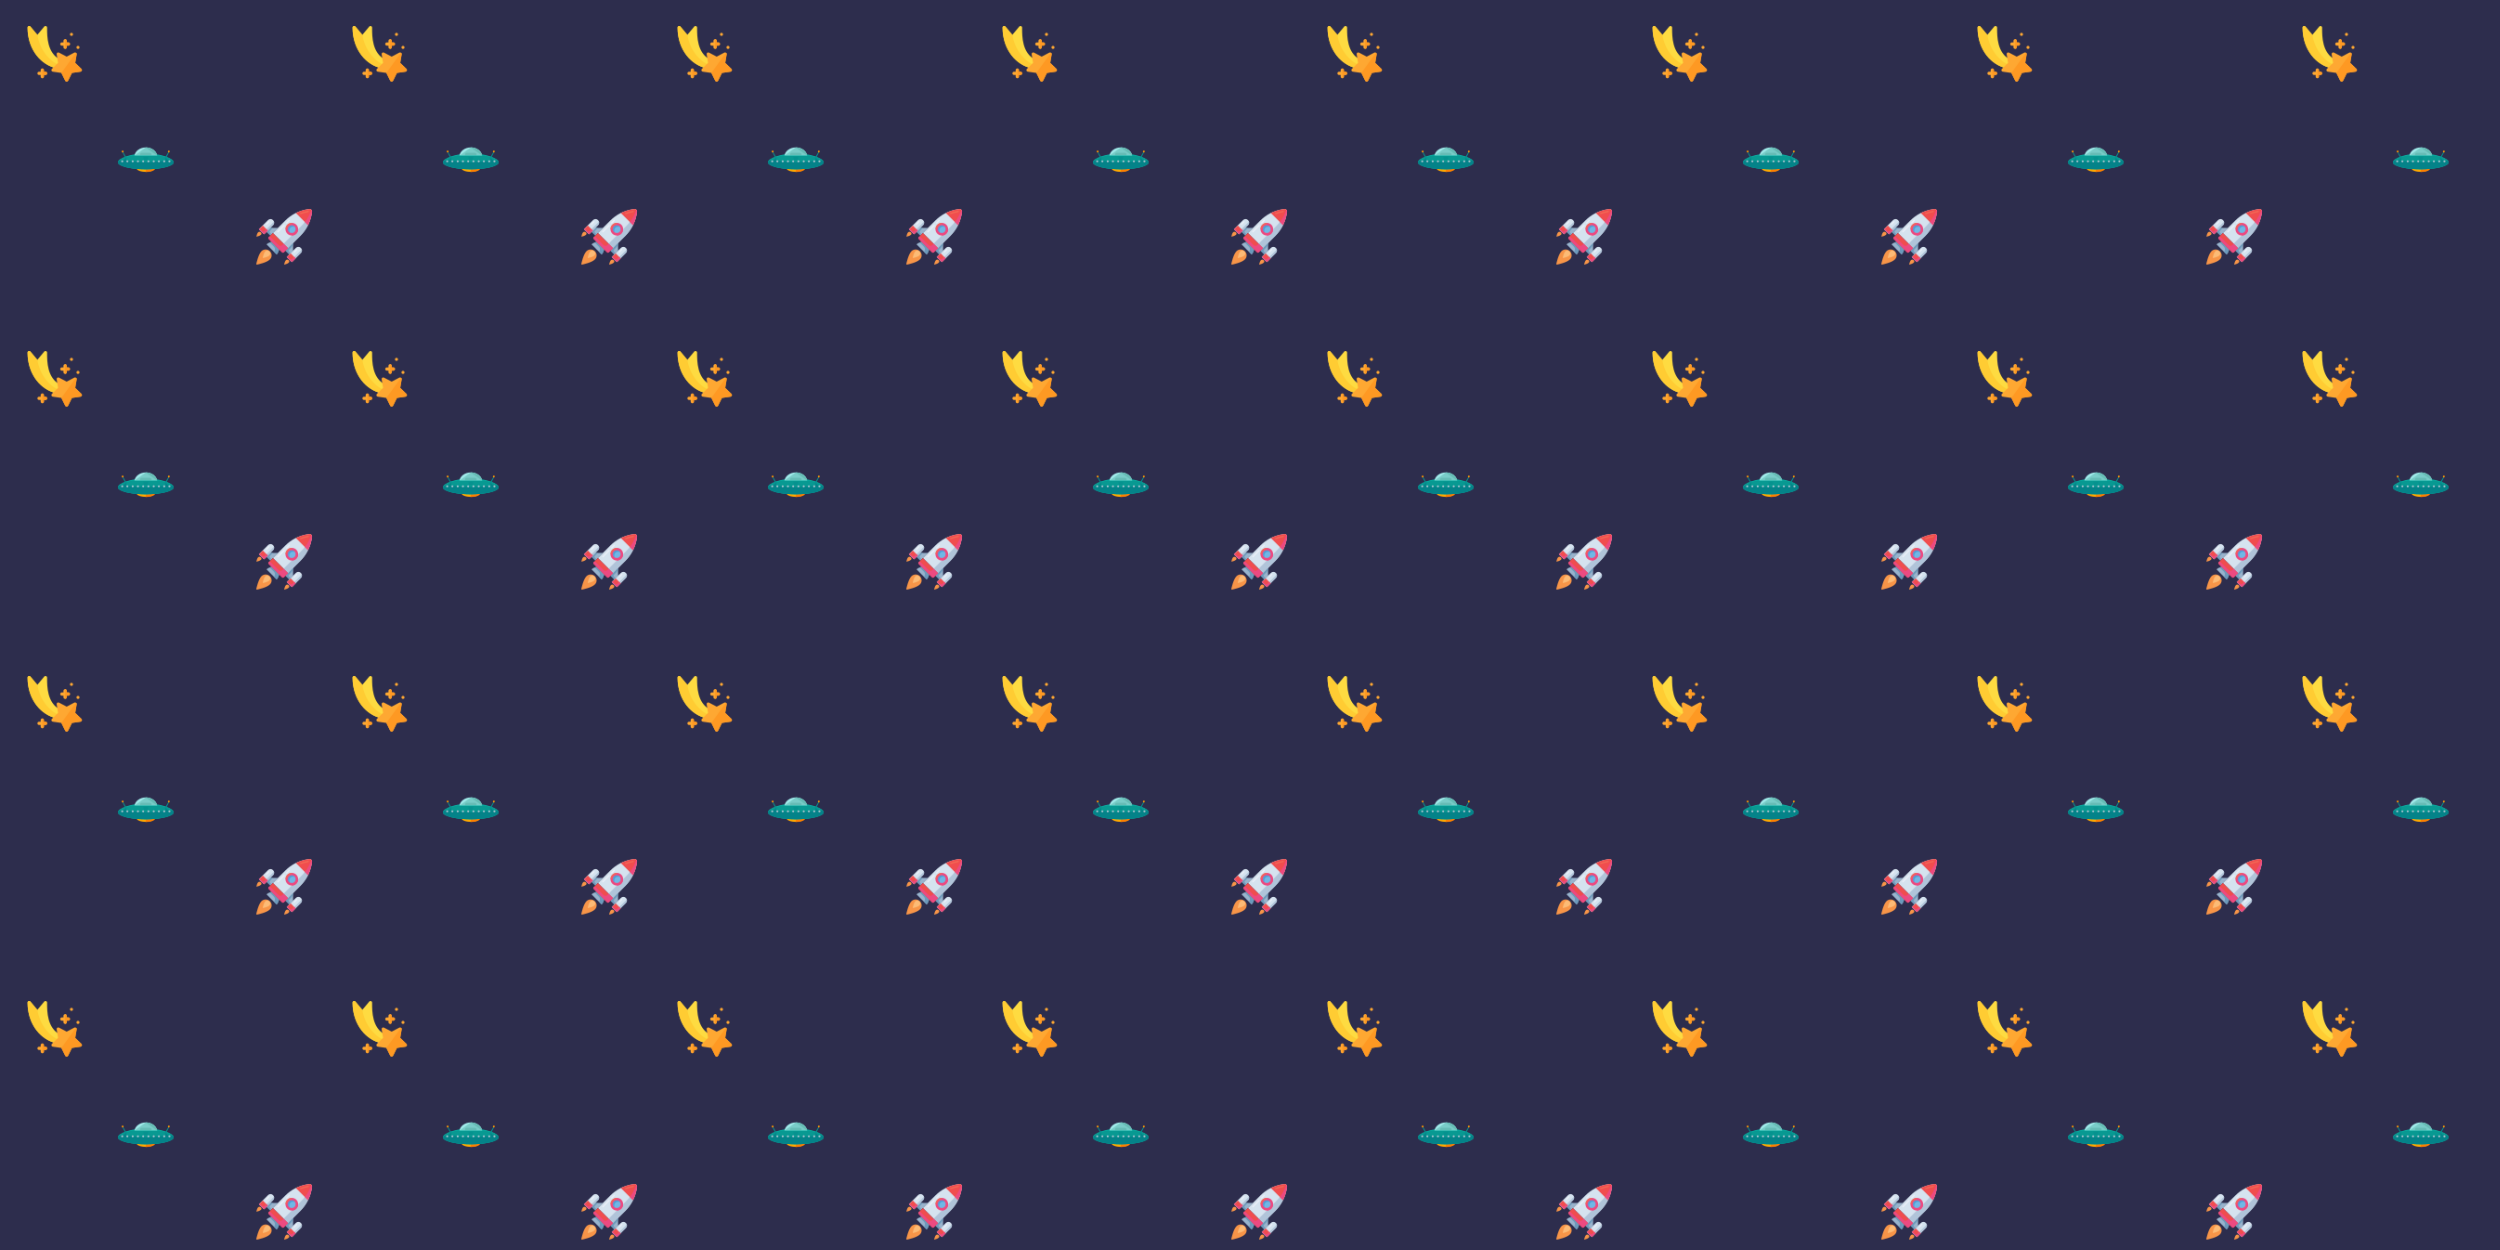 <svg xmlns="http://www.w3.org/2000/svg" xmlns:xlink="http://www.w3.org/1999/xlink" xmlns:fi="http://pattern.flaticon.com/" x="0" y="0" width="1000" height="500" viewBox="0 0 2692.308 1346.154"><rect x="0px" y="0px" width="100%" height="100%" opacity="1" fill="#2d2d4d"/><defs><g transform="matrix(0.117 0 0 0.117 276 225)" id="L1_2"><path d="M292.073,361.051L152.436,221.414l114.036-114.036C321.164,52.687,390.982,16.614,466.618,3.814  l20.945-3.491c1.164,0,2.327,0,3.491,0l0,0C502.691,0.323,512,9.632,512,21.269l0,0c0,1.164,0,2.327,0,3.491l-2.327,22.109  c-12.8,75.636-48.873,145.455-102.4,198.982L292.073,361.051z" fill="#d5e3ef"/><path d="M417.745,153.923l-166.4,166.4l40.727,40.727l114.036-114.036  c54.691-54.691,89.6-123.345,102.4-198.982l4.655-22.109c0-1.164,0-2.327,0-3.491c0-5.818-2.327-10.473-5.818-13.964  C489.891,61.996,459.636,112.032,417.745,153.923z" fill="#b0c4d9"/><g><path d="M297.891,471.596c-6.982-6.982-18.618-6.982-25.6,0c-9.309,9.309-15.127,38.4-16.291,39.564   c0,1.164,0,1.164,0,1.164s1.164,1.164,1.164,0c1.164,0,29.091-5.818,39.564-16.291   C306.036,489.051,306.036,478.578,297.891,471.596z" fill="#f79548"/><path d="M41.891,215.596c-6.982-6.982-18.618-6.982-25.6,0c-9.309,9.309-15.127,37.236-15.127,38.4   c0,1.164,0,1.164,0,1.164s1.164,1.164,1.164,0c1.164,0,29.091-5.818,39.564-16.291C50.036,233.051,50.036,222.578,41.891,215.596z" fill="#f79548"/><path d="M124.509,388.978c-20.945-20.945-55.855-20.945-76.8,0C18.618,418.069,1.164,503.014,0,506.505   c0,2.327,0,3.491,1.164,4.655c2.327,1.164,4.655,1.164,6.982,1.164c3.491-1.164,88.436-17.455,117.527-47.709   C146.618,443.669,146.618,409.923,124.509,388.978z" fill="#f79548"/></g><path d="M121.018,390.141c-10.473-10.473-27.927-10.473-38.4,0c-15.127,15.127-23.273,57.018-23.273,58.182  c0,1.164,0,2.327,1.164,2.327c1.164,1.164,1.164,1.164,2.327,1.164c2.327,0,44.218-9.309,58.182-23.273  C131.491,418.069,131.491,400.614,121.018,390.141z" fill="#fcbb76"/><path d="M303.709,419.232 268.8,384.323 338.618,314.505 338.618,384.323z" fill="#99b4cd"/><path d="M300.218,376.178l22.109-22.109c10.473-10.473,16.291-24.436,16.291-39.564l0,0L268.8,384.323  l34.909,34.909l11.636-11.636l-15.127-15.127C295.564,387.814,295.564,380.832,300.218,376.178z" fill="#6c9abb"/><path d="M326.982,489.051l-46.545-46.545l83.782-83.782c5.818-5.818,13.964-9.309,23.273-9.309l0,0  c18.618,0,32.582,15.127,32.582,32.582l0,0c0,9.309-3.491,17.455-9.309,23.273L326.982,489.051z" fill="#d5e3ef"/><path d="M410.764,381.996l-83.782,83.782l-34.909-34.909l-11.636,11.636l46.545,46.545l83.782-83.782  c5.818-5.818,9.309-13.964,9.309-23.273c0-4.655-1.164-8.145-2.327-11.636C416.582,375.014,414.255,378.505,410.764,381.996z" fill="#b0c4d9"/><path d="M94.255,326.141L94.255,326.141c8.145-8.145,17.455-13.964,26.764-16.291l19.782-6.982l69.818,69.818  l-6.982,19.782c-3.491,10.473-9.309,19.782-16.291,26.764l0,0L94.255,326.141z" fill="#99b4cd"/><path d="M140.8,302.869l-17.455,5.818l38.4,38.4c9.309,9.309,11.636,22.109,8.145,33.745l0,0  c-1.164,4.655-3.491,9.309-6.982,13.964l24.436,24.436c8.145-8.145,13.964-17.455,16.291-26.764l6.982-19.782L140.8,302.869z" fill="#6c9abb"/><path d="M94.255,209.778 129.164,244.687 198.982,174.869 129.164,174.869z" fill="#99b4cd"/><path d="M125.673,217.923c-4.655-4.655-4.655-11.636,0-16.291l26.764-26.764h-23.273l-34.909,34.909  l34.909,34.909l0,0c6.982-6.982,6.982-16.291,0-23.273L125.673,217.923z" fill="#6c9abb"/><path d="M24.436,186.505l46.545,46.545l83.782-83.782c5.818-5.818,9.309-13.964,9.309-23.273l0,0  c0-17.455-15.127-32.582-32.582-32.582l0,0c-9.309,0-17.455,3.491-23.273,9.309L24.436,186.505z" fill="#d5e3ef"/><circle cx="326" cy="186" r="46" fill="#70b7e5"/><path d="M326.982,244.687c-32.582,0-58.182-25.6-58.182-58.182s25.6-58.182,58.182-58.182  s58.182,25.6,58.182,58.182S359.564,244.687,326.982,244.687z M326.982,151.596c-19.782,0-34.909,15.127-34.909,34.909  s15.127,34.909,34.909,34.909s34.909-15.127,34.909-34.909S346.764,151.596,326.982,151.596z" fill="#ec4a81"/><path d="M308.364,216.76c-3.491-5.818-4.655-11.636-4.655-18.618c0-19.782,15.127-34.909,34.909-34.909  c6.982,0,12.8,2.327,18.618,4.655c-6.982-9.309-17.455-16.291-30.255-16.291c-19.782,0-34.909,15.127-34.909,34.909  C292.073,199.305,299.055,209.778,308.364,216.76z" fill="#4c9cd6"/><path d="M292.073,361.051l-38.4,38.4c-4.655,4.655-11.636,4.655-16.291,0L114.036,276.105  c-4.655-4.655-4.655-11.636,0-16.291l38.4-38.4L292.073,361.051z" fill="#f04d4e"/><path d="M205.964,333.123l-73.309-73.309c-4.655-4.655-12.8-4.655-18.618,0l0,0  c-4.655,4.655-4.655,11.636,0,16.291l123.345,123.345c4.655,4.655,11.636,4.655,16.291,0l38.4-38.4l-40.727-40.727l-12.8,12.8  C229.236,342.432,215.273,342.432,205.964,333.123z" fill="#ec4a81"/><rect x="297px" y="415px" width="48px" height="66px" transform="matrix(-0.707 0.707 -0.707 -0.707 866.239 538.664)" fill="#f04d4e"/><path d="M350.255,442.505l-16.291,16.291c-6.982,6.982-16.291,6.982-23.273,0l-23.273-23.273l-6.982,6.982  l46.545,46.545l34.909-34.909L350.255,442.505z" fill="#ec4a81"/><g><path d="M198.982,215.596c-1.164,0-3.491,0-4.655-1.164c-2.327-2.327-2.327-5.818,0-8.145l58.182-58.182   c2.327-2.327,5.818-2.327,8.145,0c2.327,2.327,2.327,5.818,0,8.145l-58.182,58.182   C202.473,215.596,200.145,215.596,198.982,215.596z" fill="#ecf0f9"/><path d="M280.436,134.141c-1.164,0-3.491,0-4.655-1.164c-2.327-2.327-2.327-5.818,0-8.145l23.273-23.273   c2.327-2.327,5.818-2.327,8.145,0s2.327,5.818,0,8.145l-23.273,23.273C283.927,134.141,281.6,134.141,280.436,134.141z" fill="#ecf0f9"/></g><path d="M492.218,0.323c-1.164,0-2.327,0-3.491,0l-22.109,3.491c-36.073,5.818-69.818,17.455-102.4,33.745  c0,0,20.945,20.945,55.855,55.855s55.855,55.855,55.855,55.855c16.291-32.582,26.764-66.327,33.745-102.4l3.491-20.945  c0-1.164,0-2.327,0-3.491C513.164,9.632,503.855,0.323,492.218,0.323z" fill="#f04d4e"/><g><path d="M408.436,48.032c-2.327,0-4.655-1.164-5.818-3.491c-1.164-3.491,0-5.818,3.491-6.982   c23.273-9.309,46.545-15.127,70.982-19.782c3.491,0,5.818,1.164,6.982,4.655c0,3.491-1.164,5.818-4.655,6.982   c-23.273,3.491-46.545,10.473-68.655,18.618C409.6,48.032,409.6,48.032,408.436,48.032z" fill="#f26a56"/><path d="M326.982,129.487v-1.164c-32.582,0-58.182,25.6-58.182,58.182h1.164   c5.818,0,10.473-3.491,11.636-9.309c1.164-8.145,5.818-15.127,10.473-20.945c6.982-6.982,15.127-12.8,25.6-15.127   C323.491,139.96,326.982,135.305,326.982,129.487z" fill="#f26a56"/></g><path d="M326.982,243.523v1.164c32.582,0,58.182-25.6,58.182-58.182H384c-5.818,0-10.473,3.491-11.636,9.309  c-1.164,8.145-5.818,15.127-10.473,20.945c-6.982,6.982-15.127,12.8-25.6,15.127C330.473,233.051,326.982,237.705,326.982,243.523z" fill="#ec4a81"/><path d="M350.255,401.778c-1.164,0-3.491,0-4.655-1.164c-2.327-2.327-2.327-5.818,0-8.145l23.273-23.273  c2.327-2.327,5.818-2.327,8.145,0c2.327,2.327,2.327,5.818,0,8.145l-23.273,23.273C353.745,401.778,351.418,401.778,350.255,401.778  z" fill="#ecf0f9"/><path d="M154.764,125.996l-83.782,83.782l-34.909-34.909l-11.636,11.636l46.545,46.545l83.782-83.782  c5.818-5.818,9.309-13.964,9.309-23.273c0-4.655-1.164-8.145-2.327-11.636C160.582,119.014,158.255,122.505,154.764,125.996z" fill="#b0c4d9"/><path d="M94.255,145.778c-1.164,0-3.491,0-4.655-1.164c-2.327-2.327-2.327-5.818,0-8.145l23.273-23.273  c2.327-2.327,5.818-2.327,8.145,0s2.327,5.818,0,8.145l-23.273,23.273C97.745,145.778,95.418,145.778,94.255,145.778z" fill="#ecf0f9"/><rect x="41px" y="159px" width="48px" height="66px" transform="matrix(-0.707 0.707 -0.707 -0.707 248.153 282.683)" fill="#f04d4e"/><g><path d="M94.255,186.505l-16.291,16.291c-6.982,6.982-16.291,6.982-23.273,0l-23.273-23.273l-6.982,6.982   l46.545,46.545l34.909-34.909L94.255,186.505z" fill="#ec4a81"/><path d="M446.836,120.178l29.091,29.091c16.291-32.582,26.764-66.327,33.745-102.4l3.491-20.945   c0-1.164,0-2.327,0-3.491c0-5.818-2.327-10.473-5.818-13.964C494.545,48.032,473.6,86.432,446.836,120.178z" fill="#ec4a81"/></g></g><g transform="matrix(0.117 0 0 0.117 29 28)" id="L1_3"><path d="M306.18,310.122C185.685,248.037,185.729,97.674,185.744,18.047v-3.061  c0-6.311-3.953-11.948-9.884-14.101c-5.916-2.123-12.578-0.352-16.635,4.495L95.83,81.462l-0.051,0.06L32.332,5.381  c-4.056-4.847-10.719-6.618-16.635-4.495c-5.93,2.152-9.883,7.79-9.883,14.101c0,209.773,133.117,347.572,264.594,373.168  c0.967,0.19,1.933,0.278,2.885,0.278c7.028,0,13.31-4.964,14.701-12.124l8.5-15.864l16.144-30.129  C316.43,322.949,313.546,313.915,306.18,310.122z" fill="#fedb41"/><path d="M95.83,81.462l-0.051,0.06L32.332,5.381c-4.056-4.847-10.719-6.618-16.635-4.495  c-5.93,2.152-9.883,7.79-9.883,14.101c0,209.773,133.117,347.572,264.594,373.168c0.967,0.19,1.933,0.278,2.885,0.278  c7.028,0,13.31-4.964,14.701-12.124l8.5-15.864C202.739,318.787,118.588,219.955,95.83,81.462z" fill="#ffcc33"/><path d="M501.668,395.046l-57.279-55.779l13.495-78.569c1.201-5.698-1.199-11.396-5.998-14.694  c-4.497-3.299-10.495-3.898-15.593-1.199L365.82,281.99l-70.772-37.186c-5.097-2.7-11.096-2.099-15.893,1.199  c-4.499,3.299-6.898,8.997-5.698,14.694l13.494,78.569l-57.277,55.779c-3.898,3.897-5.398,9.895-3.898,15.292  c1.799,5.398,6.598,9.296,12.294,10.197l78.869,11.396l35.388,71.672c2.398,5.097,7.497,8.396,13.494,8.396  c5.698,0,10.797-3.299,13.195-8.396l35.386-71.672l78.869-11.396c5.698-0.901,10.497-4.799,12.296-10.197  C507.066,404.941,505.867,398.944,501.668,395.046z" fill="#fea832"/><path d="M505.567,410.339c-1.799,5.398-6.598,9.296-12.296,10.197l-78.869,11.396l-35.386,71.672  c-2.398,5.097-7.497,8.396-13.195,8.396c-5.997,0-11.096-3.299-13.494-8.396l-35.388-71.672l134.948-185.928  c4.799,3.299,7.199,8.997,5.998,14.694l-13.495,78.569l57.279,55.779C505.867,398.944,507.066,404.941,505.567,410.339z" fill="#fe9923"/><g><circle cx="470" cy="197" r="14" fill="#fea832"/><circle cx="410" cy="77" r="14" fill="#fea832"/><path d="M396.409,165.935c0,8.396-6.596,14.994-14.994,14.994h-14.994v14.994   c0,8.396-6.596,14.994-14.994,14.994c-8.398,0-14.994-6.598-14.994-14.994V180.93h-14.994c-8.398,0-14.994-6.598-14.994-14.994   c0-8.398,6.596-14.994,14.994-14.994h14.994v-14.994c0-8.398,6.596-14.994,14.994-14.994c8.398,0,14.994,6.596,14.994,14.994   v14.994h14.994C389.813,150.941,396.409,157.538,396.409,165.935z" fill="#fea832"/></g><path d="M396.409,165.935c0,8.396-6.596,14.994-14.994,14.994h-14.994v14.994  c0,8.396-6.596,14.994-14.994,14.994v-89.965c8.398,0,14.994,6.596,14.994,14.994v14.994h14.994  C389.813,150.941,396.409,157.538,396.409,165.935z" fill="#fe9923"/><path d="M186.491,435.83c0,8.396-6.596,14.994-14.994,14.994h-14.994v14.994  c0,8.396-6.596,14.994-14.994,14.994s-14.994-6.598-14.994-14.994v-14.994H111.52c-8.398,0-14.994-6.598-14.994-14.994  c0-8.398,6.596-14.994,14.994-14.994h14.994v-14.994c0-8.398,6.596-14.994,14.994-14.994s14.994,6.596,14.994,14.994v14.994h14.994  C179.894,420.836,186.491,427.433,186.491,435.83z" fill="#fea832"/><path d="M186.491,435.83c0,8.396-6.596,14.994-14.994,14.994h-14.994v14.994  c0,8.396-6.596,14.994-14.994,14.994v-89.965c8.398,0,14.994,6.596,14.994,14.994v14.994h14.994  C179.894,420.836,186.491,427.433,186.491,435.83z" fill="#fe9923"/></g><g transform="matrix(0.119 0 0 0.119 127 142)" id="L1_5"><ellipse cx="252px" cy="330px" rx="83px" ry="32px" fill="#ffaa00"/><path d="M252.069,297.504c46.167,0,83.566,14.675,83.566,32.8s-37.4,32.815-83.566,32.815" fill="#ff7f00"/><path d="M504.123,275.259c0,34.981-112.861,63.354-252.062,63.354C112.853,338.613,0,310.24,0,275.259  s112.853-79.525,252.062-79.525C391.263,195.742,504.123,240.278,504.123,275.259z" fill="#09b2a5"/><path d="M504.123,275.259c0,34.981-112.861,63.354-252.062,63.354C112.853,338.613,0,310.24,0,275.259  s112.853-70.601,252.062-70.601C391.263,204.658,504.123,240.278,504.123,275.259z" fill="#089992"/><path d="M504.123,275.259c0,34.981-112.861,63.354-252.062,63.354C112.853,338.613,0,310.24,0,275.259  s112.853-1.355,252.062-1.355C391.263,273.904,504.123,240.278,504.123,275.259z" fill="#048389"/><path d="M354.469,214.599c-6.451-41.511-49.782-73.633-102.408-73.633  c-52.602,0-95.941,32.122-102.392,73.633H354.469z" fill="#a0eaea"/><path d="M149.669,214.599h204.8c-6.451-41.511-49.782-73.633-102.408-73.633" fill="#79ccc8"/><g><path d="M304.301,214.599v-8.751c0-8.94-7.239-16.187-16.179-16.187h-72.105   c-8.94,0-16.187,7.247-16.187,16.187v8.751H304.301z" fill="#66bcb5"/><path d="M354.469,214.599c-6.451-41.511-49.782-73.633-102.408-73.633" fill="#66bcb5"/></g><path d="M366.931,215.906c0,0.969-0.796,1.772-1.772,1.772H141.241c-0.992,0-1.78-0.803-1.78-1.772l0,0  c0-0.969,0.788-1.772,1.78-1.772h223.925C366.135,214.142,366.931,214.938,366.931,215.906L366.931,215.906z" fill="#09b2a5"/><path d="M77.706,236c1.457,2.812-1.126,7.034-2.221,7.617l0,0c-1.119,0.567-6.042,0.244-7.499-2.568  l-24.781-54.721c-1.449-2.796-1.733-5.553-0.614-6.12l0,0c1.111-0.567,3.198,1.229,4.647,4.033L77.706,236z" fill="#048389"/><path d="M43.197,186.321c-1.449-2.796-1.733-5.553-0.614-6.12l0,0c1.111-0.567,3.198,1.229,4.647,4.033  L77.706,236c1.457,2.812-1.126,7.034-2.221,7.617l0,0" fill="#089992"/><path d="M65.843,278.843 34.706,273.243 69.742,238.214 75.335,243.814z" fill="#048389"/><circle cx="42" cy="179" r="8" fill="#ff7f00"/><path d="M36.384,173.694c3.426-3.434,8.972-3.419,12.398,0c3.411,3.419,3.434,8.972,0,12.398" fill="#ffaa00"/><path d="M426.417,236c-1.449,2.812,1.126,7.034,2.229,7.617l0,0c1.118,0.567,6.034,0.244,7.491-2.568  l24.781-54.721c1.457-2.796,1.741-5.553,0.614-6.12l0,0c-1.111-0.567-3.182,1.229-4.632,4.033L426.417,236z" fill="#048389"/><path d="M460.926,186.321c1.457-2.796,1.741-5.553,0.614-6.12l0,0c-1.111-0.567-3.182,1.229-4.632,4.033  L426.417,236c-1.449,2.812,1.126,7.034,2.229,7.617l0,0" fill="#089992"/><path d="M438.288,278.843 469.425,273.243 434.381,238.214 428.788,243.814z" fill="#048389"/><circle cx="461" cy="179" r="8" fill="#ff7f00"/><path d="M467.747,173.694c-3.426-3.434-8.972-3.419-12.398,0c-3.411,3.419-3.426,8.972,0,12.398" fill="#ffaa00"/><path d="M47.002,267.169c0,4.844,0.63,13.32-4.222,13.32c-4.829,0-13.296-8.476-13.296-13.32  c0-4.829,3.923-8.751,8.751-8.751C43.079,258.418,47.002,262.341,47.002,267.169z" fill="#04727a"/><circle cx="38" cy="267" r="8" fill="#bfd7e2"/><path d="M32.035,260.986c3.442-3.45,8.964-3.434,12.398-0.016c3.419,3.434,3.434,8.972,0,12.398" fill="#aac7d1"/><path d="M94.515,267.169c0,4.844,0.63,13.32-4.222,13.32c-4.829,0-13.296-8.476-13.296-13.32  c0-4.829,3.915-8.751,8.751-8.751C90.592,258.418,94.515,262.341,94.515,267.169z" fill="#04727a"/><circle cx="85" cy="267" r="8" fill="#bfd7e2"/><path d="M79.557,260.986c3.434-3.45,8.972-3.434,12.398-0.016c3.403,3.434,3.434,8.972,0,12.398" fill="#aac7d1"/><path d="M142.021,267.169c0,4.844,0.638,13.32-4.214,13.32c-4.829,0-13.296-8.476-13.296-13.32  c0-4.829,3.907-8.751,8.751-8.751S142.021,262.341,142.021,267.169z" fill="#04727a"/><circle cx="133" cy="267" r="8" fill="#bfd7e2"/><path d="M127.071,260.986c3.426-3.45,8.972-3.434,12.39-0.016c3.419,3.434,3.434,8.972,0,12.398" fill="#aac7d1"/><path d="M189.535,267.169c0,4.844,0.63,13.32-4.214,13.32c-4.829,0-13.304-8.476-13.304-13.32  c0-4.829,3.923-8.751,8.759-8.751C185.62,258.418,189.535,262.341,189.535,267.169z" fill="#04727a"/><circle cx="180" cy="267" r="8" fill="#bfd7e2"/><path d="M174.584,260.986c3.426-3.45,8.972-3.434,12.398-0.016c3.419,3.434,3.419,8.972,0,12.398" fill="#aac7d1"/><path d="M237.056,267.169c0,4.844,0.63,13.32-4.214,13.32c-4.829,0-13.296-8.476-13.296-13.32  c0-4.829,3.915-8.751,8.751-8.751C233.141,258.418,237.056,262.341,237.056,267.169z" fill="#04727a"/><circle cx="228" cy="267" r="8" fill="#bfd7e2"/><path d="M222.098,260.986c3.426-3.45,8.972-3.434,12.398-0.016c3.411,3.434,3.426,8.972,0,12.398" fill="#aac7d1"/><path d="M284.57,267.169c0,4.844,0.63,13.32-4.214,13.32c-4.836,0-13.296-8.476-13.296-13.32  c0-4.829,3.915-8.751,8.743-8.751C280.655,258.418,284.57,262.341,284.57,267.169z" fill="#04727a"/><circle cx="275" cy="267" r="8" fill="#bfd7e2"/><path d="M269.611,260.986c3.434-3.45,8.98-3.434,12.398-0.016c3.419,3.434,3.426,8.972,0,12.398" fill="#aac7d1"/><path d="M332.083,267.169c0,4.844,0.622,13.32-4.222,13.32c-4.829,0-13.296-8.476-13.296-13.32  c0-4.829,3.915-8.751,8.751-8.751C328.168,258.418,332.083,262.341,332.083,267.169z" fill="#04727a"/><circle cx="323" cy="267" r="8" fill="#bfd7e2"/><path d="M317.125,260.986c3.434-3.45,8.98-3.434,12.398-0.016c3.419,3.434,3.434,8.972,0,12.398" fill="#aac7d1"/><path d="M379.597,267.169c0,4.844,0.63,13.32-4.214,13.32c-4.836,0-13.296-8.476-13.296-13.32  c0-4.829,3.915-8.751,8.743-8.751C375.682,258.418,379.597,262.341,379.597,267.169z" fill="#04727a"/><circle cx="370" cy="267" r="8" fill="#bfd7e2"/><path d="M364.639,260.986c3.434-3.45,8.98-3.434,12.398-0.016c3.419,3.434,3.434,8.972,0,12.398" fill="#aac7d1"/><path d="M427.11,267.169c0,4.844,0.63,13.32-4.214,13.32c-4.829,0-13.296-8.476-13.296-13.32  c0-4.829,3.923-8.751,8.751-8.751C423.203,258.418,427.11,262.341,427.11,267.169z" fill="#04727a"/><circle cx="418" cy="267" r="8" fill="#bfd7e2"/><path d="M412.152,260.986c3.434-3.45,8.972-3.434,12.398-0.016c3.419,3.434,3.434,8.972,0,12.398" fill="#aac7d1"/><path d="M474.632,267.169c0,4.844,0.63,13.32-4.23,13.32c-4.829,0-13.296-8.476-13.296-13.32  c0-4.829,3.923-8.751,8.751-8.751C470.709,258.418,474.632,262.341,474.632,267.169z" fill="#04727a"/><circle cx="465" cy="267" r="8" fill="#bfd7e2"/><path d="M459.658,260.986c3.442-3.45,8.98-3.434,12.406-0.016c3.411,3.434,3.434,8.972,0,12.398" fill="#aac7d1"/><g><path d="M271.525,228.171c0,0.693-0.567,1.26-1.26,1.26h-36.399c-0.693,0-1.26-0.567-1.26-1.26l0,0   c0-0.709,0.567-1.26,1.26-1.26h36.399C270.95,226.911,271.525,227.462,271.525,228.171L271.525,228.171z" fill="#048389"/><path d="M271.525,237.261c0,0.709-0.567,1.26-1.26,1.26h-36.399c-0.693,0-1.26-0.551-1.26-1.26l0,0   c0-0.693,0.567-1.26,1.26-1.26h36.399C270.95,236,271.525,236.568,271.525,237.261L271.525,237.261z" fill="#048389"/><path d="M271.525,246.367c0,0.693-0.567,1.26-1.26,1.26h-36.399c-0.693,0-1.26-0.567-1.26-1.26l0,0   c0-0.709,0.567-1.276,1.26-1.276h36.399C270.95,245.09,271.525,245.658,271.525,246.367L271.525,246.367z" fill="#048389"/></g></g></defs><g fi:class="KUsePattern"><pattern id="pattern_L1_2" width="350" height="350" patternUnits="userSpaceOnUse"><use xlink:href="#L1_2" x="-350" y="-350"/><use xlink:href="#L1_2" x="0" y="-350"/><use xlink:href="#L1_2" x="350" y="-350"/><use xlink:href="#L1_2" x="-350" y="0"/><use xlink:href="#L1_2" x="0" y="0"/><use xlink:href="#L1_2" x="350" y="0"/><use xlink:href="#L1_2" x="-350" y="350"/><use xlink:href="#L1_2" x="0" y="350"/><use xlink:href="#L1_2" x="350" y="350"/></pattern><rect x="0" y="0" width="100%" height="100%" fill="url(#pattern_L1_2)"/></g><g fi:class="KUsePattern"><pattern id="pattern_L1_3" width="350" height="350" patternUnits="userSpaceOnUse"><use xlink:href="#L1_3" x="-350" y="-350"/><use xlink:href="#L1_3" x="0" y="-350"/><use xlink:href="#L1_3" x="350" y="-350"/><use xlink:href="#L1_3" x="-350" y="0"/><use xlink:href="#L1_3" x="0" y="0"/><use xlink:href="#L1_3" x="350" y="0"/><use xlink:href="#L1_3" x="-350" y="350"/><use xlink:href="#L1_3" x="0" y="350"/><use xlink:href="#L1_3" x="350" y="350"/></pattern><rect x="0" y="0" width="100%" height="100%" fill="url(#pattern_L1_3)"/></g><g fi:class="KUsePattern"><pattern id="pattern_L1_5" width="350" height="350" patternUnits="userSpaceOnUse"><use xlink:href="#L1_5" x="-350" y="-350"/><use xlink:href="#L1_5" x="0" y="-350"/><use xlink:href="#L1_5" x="350" y="-350"/><use xlink:href="#L1_5" x="-350" y="0"/><use xlink:href="#L1_5" x="0" y="0"/><use xlink:href="#L1_5" x="350" y="0"/><use xlink:href="#L1_5" x="-350" y="350"/><use xlink:href="#L1_5" x="0" y="350"/><use xlink:href="#L1_5" x="350" y="350"/></pattern><rect x="0" y="0" width="100%" height="100%" fill="url(#pattern_L1_5)"/></g></svg>